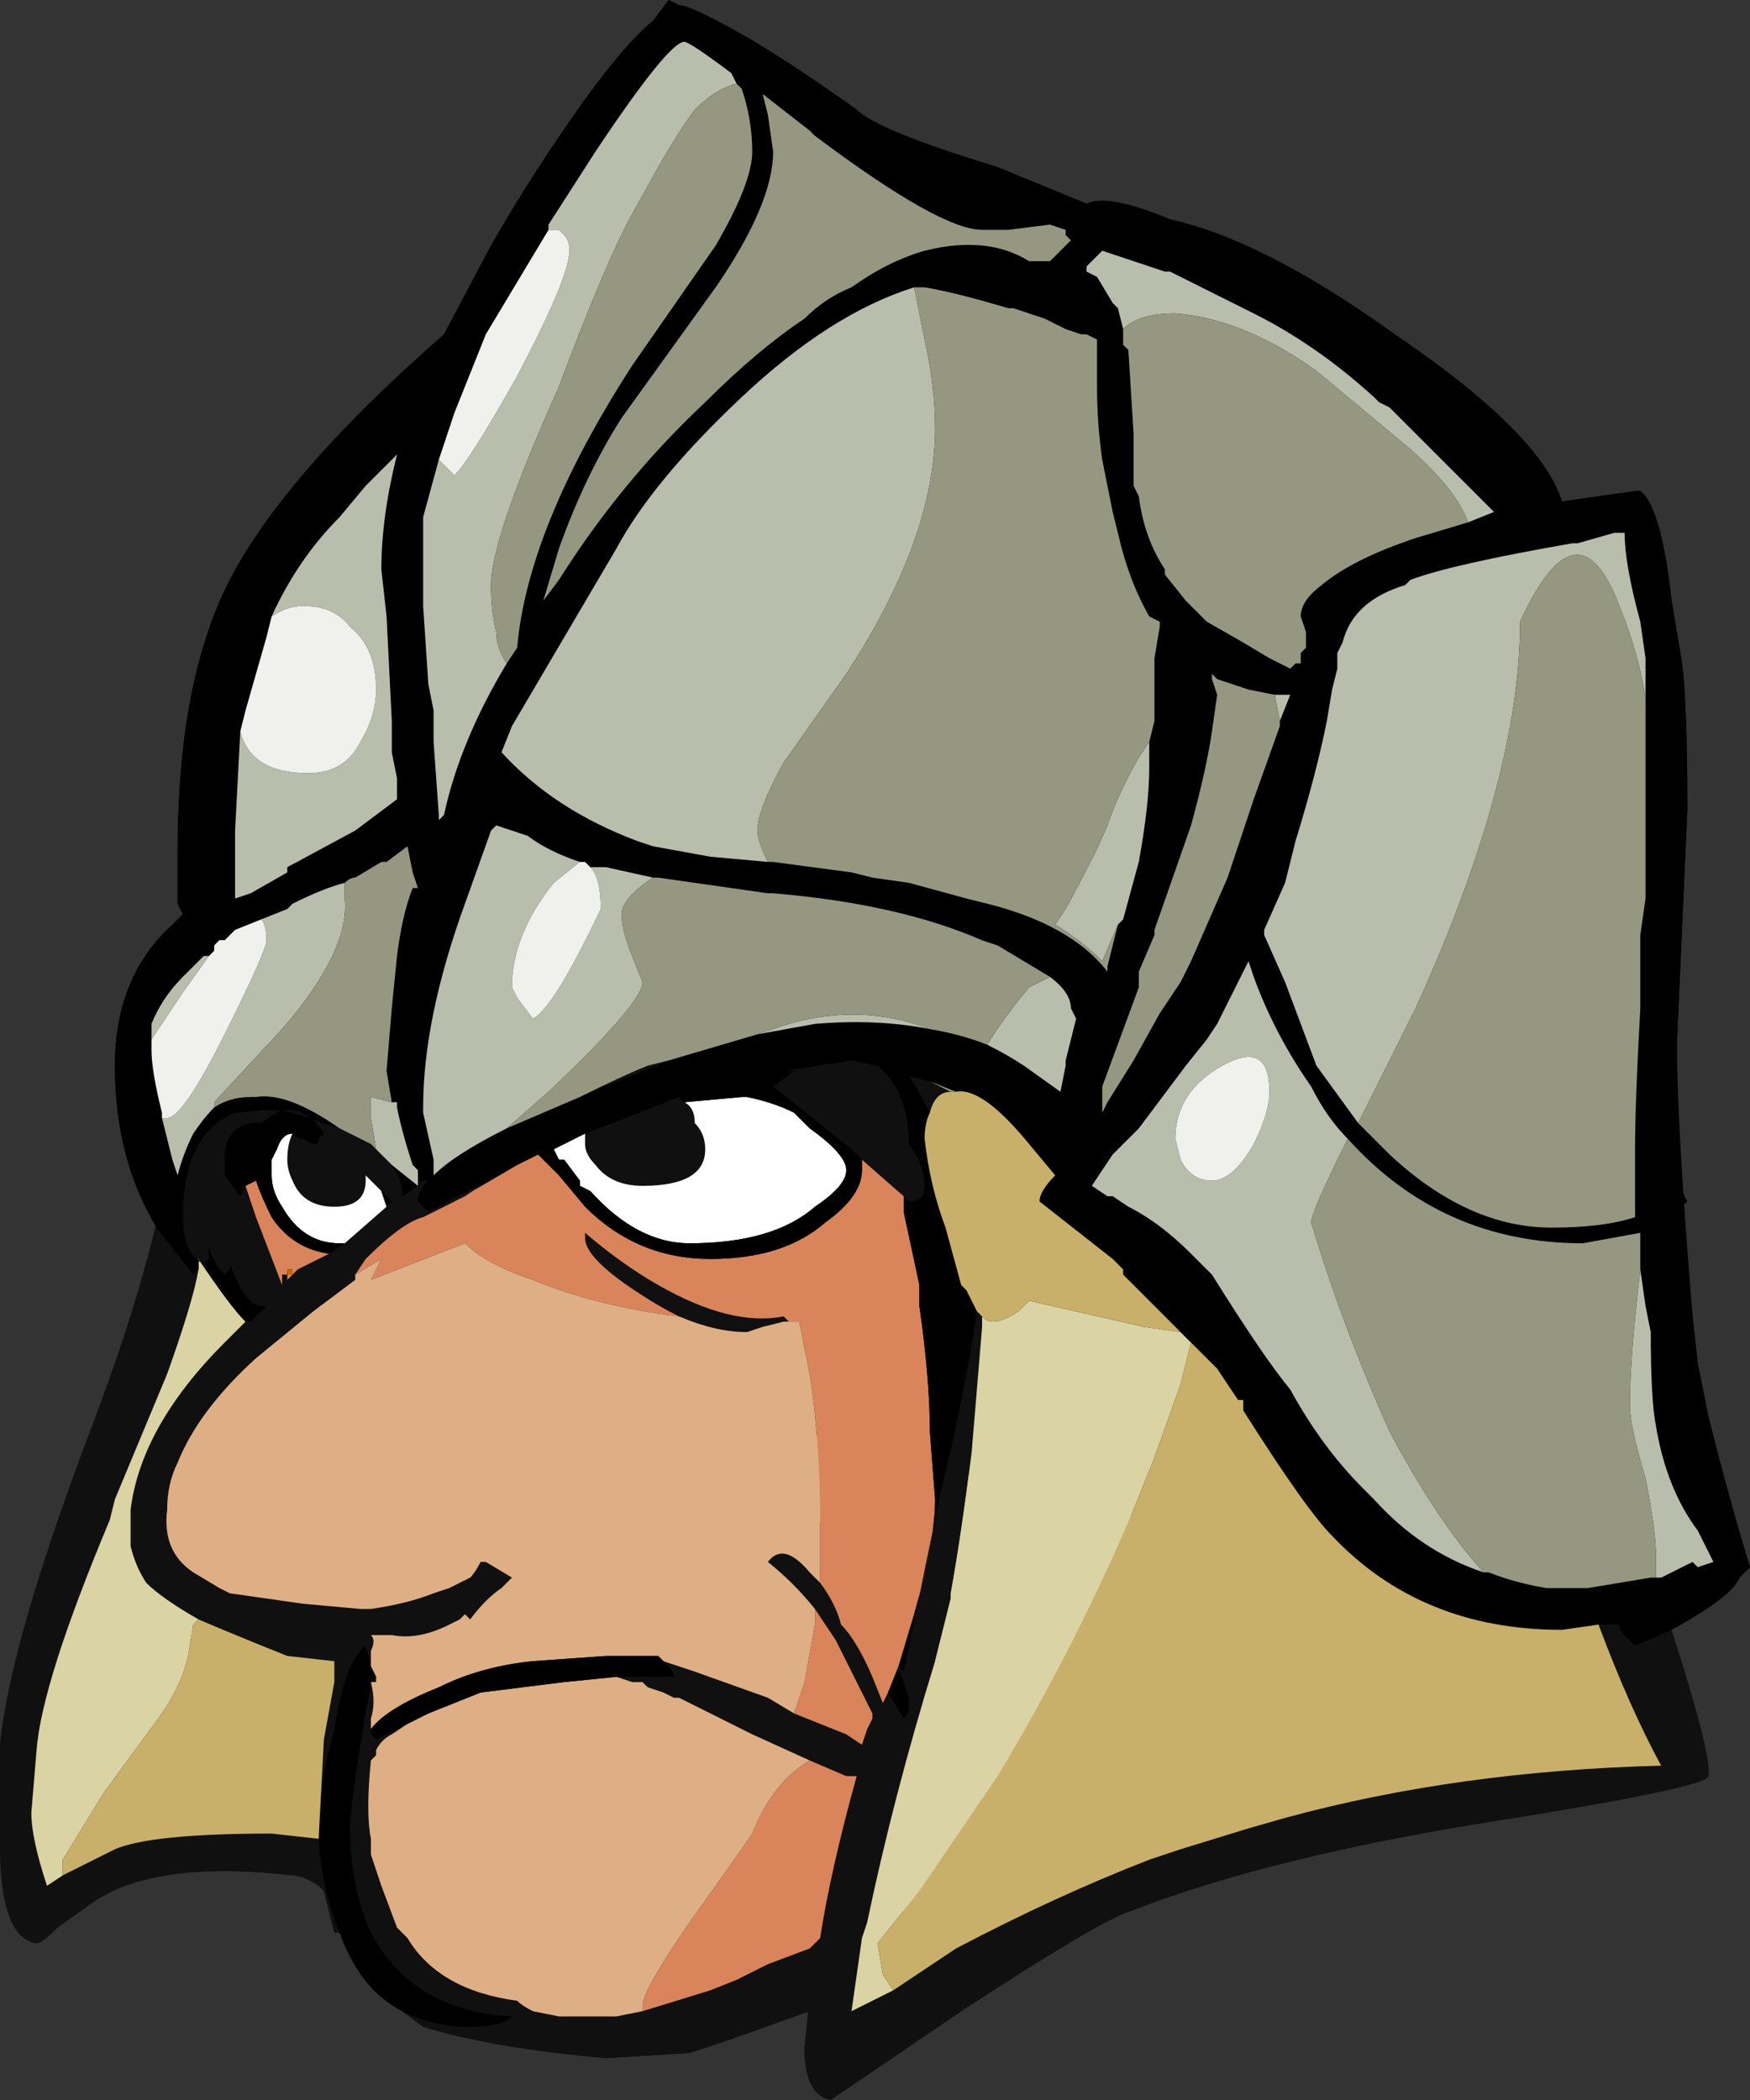 <?xml version="1.0" encoding="UTF-8" standalone="no"?>
<svg xmlns:ffdec="https://www.free-decompiler.com/flash" xmlns:xlink="http://www.w3.org/1999/xlink" ffdec:objectType="shape" height="20.1px" width="16.75px" xmlns="http://www.w3.org/2000/svg">
  <rect width="100%" height="100%" fill="#333333" stroke="none"/>
  <g transform="matrix(1.0, 0.0, 0.0, 1.0, 8.85, 18.0)">
    <path d="M-2.9 -6.4 L-3.1 -6.75 -2.9 -6.4 M-6.15 -6.45 L-5.7 -6.1 -6.15 -6.45" fill="#ffffff" fill-rule="evenodd" stroke="none"/>
    <path d="M-3.0 -8.45 L-7.25 -8.25 -3.0 -8.45" fill="#993333" fill-rule="evenodd" stroke="none"/>
    <path d="M-4.55 -6.75 L-4.6 -6.75 -4.55 -6.75 M-4.65 -6.55 L2.25 -3.7 -2.55 -3.3 -7.4 -4.1 -4.65 -6.55 M-6.75 -2.8 L-6.85 -2.85 -6.75 -2.8" fill="#deaf85" fill-rule="evenodd" stroke="none"/>
    <path d="M-6.3 -7.45 L-5.35 -7.15 -6.3 -7.45 M-3.2 -7.2 L-2.45 -7.45 -3.2 -7.2" fill="#cc6600" fill-rule="evenodd" stroke="none"/>
    <path d="M3.45 -1.2 L2.45 -5.6 3.25 -5.6 3.45 -1.2" fill="#dad3a3" fill-rule="evenodd" stroke="none"/>
    <path d="M-2.9 -6.4 L2.25 -3.7 -4.65 -6.55 -4.6 -6.75 -4.55 -6.75 -3.1 -6.75 -2.9 -6.4 M-2.55 -3.3 L-6.75 -2.8 -6.85 -2.85 -7.4 -4.1 -2.55 -3.3 M-5.7 -6.1 L-6.15 -6.45 -5.7 -6.1" fill="#d9845b" fill-rule="evenodd" stroke="none"/>
    <path d="M1.95 -7.9 L1.35 -8.0 1.95 -7.9" fill="#6a1730" fill-rule="evenodd" stroke="none"/>
    <path d="M2.45 -5.6 L2.7 -6.95 3.25 -5.6 2.45 -5.6" fill="#cb9c56" fill-rule="evenodd" stroke="none"/>
    <path d="M-5.35 -7.15 L-6.3 -7.45 -5.35 -7.15 M-3.2 -7.2 L-2.45 -7.45 -3.2 -7.2" fill="#f5970a" fill-rule="evenodd" stroke="none"/>
    <path d="M2.25 -3.7 L-2.9 -6.4 -3.1 -6.75 -4.55 -6.75 -4.6 -6.75 -4.65 -6.55 -7.4 -4.1 -6.85 -2.85 -6.75 -2.8 -2.55 -3.3 2.25 -3.7 M1.35 -8.0 L1.95 -7.9 2.7 -6.95 2.45 -5.6 3.45 -1.2 -0.6 1.0 Q-1.3 1.35 -2.25 1.65 L-3.05 1.7 Q-4.15 1.6 -4.8 1.4 -5.3 1.05 -5.5 0.65 L-5.55 -0.25 -6.75 -5.25 -7.25 -8.25 -3.0 -8.45 1.35 -8.0 M-5.35 -7.15 L-6.3 -7.45 -5.35 -7.15 M-2.45 -7.45 L-3.2 -7.2 -2.45 -7.45 M-6.15 -6.45 L-5.7 -6.1 -6.15 -6.45" fill="#101010" fill-rule="evenodd" stroke="none"/>
    <path d="M0.6 -14.05 L1.1 -12.45 0.3 -7.55 -0.65 -7.7 -1.0 -7.8 -2.05 -7.8 -5.25 -6.7 -5.45 -6.9 -7.0 -7.65 -7.0 -7.8 -6.75 -8.65 -6.05 -10.5 -5.5 -11.65 -5.4 -11.5 -5.35 -8.8 -1.35 -14.6 0.6 -14.05 M1.25 -12.25 L2.45 -11.7 0.7 -7.7 0.65 -7.7 1.25 -12.25 M3.6 -11.8 L4.5 -10.6 3.6 -11.75 3.6 -11.8 M2.9 -8.15 L3.55 -11.7 2.9 -8.15 M1.5 -8.5 L2.85 -7.1 1.85 -7.15 1.5 -8.5 M3.0 -7.95 L4.7 -6.7 3.95 -6.9 3.0 -7.95 M4.25 -10.25 L4.5 -8.4 4.25 -10.25" fill="#999782" fill-rule="evenodd" stroke="none"/>
    <path d="M2.45 -15.5 L0.6 -14.05 -1.35 -14.6 2.45 -15.5 M1.1 -12.45 L1.25 -12.25 0.65 -7.7 0.7 -7.7 2.45 -11.7 3.9 -12.85 4.15 -13.35 4.6 -14.35 4.75 -6.7 4.7 -6.7 3.0 -7.95 3.25 -7.0 2.85 -7.1 1.5 -8.5 0.8 -7.1 0.75 -7.1 0.3 -7.55 1.1 -12.45 M-7.2 -7.15 L-7.2 -7.25 -7.2 -7.15 M-7.05 -7.65 L-7.0 -7.8 -7.0 -7.65 -7.05 -7.65 M-5.3 -11.95 L-4.7 -12.6 -3.65 -13.35 -2.75 -13.9 -4.85 -10.45 -5.35 -8.8 -5.4 -11.5 -5.3 -11.95 M4.5 -10.6 L3.6 -11.8 3.6 -11.75 4.5 -10.6 M3.55 -11.7 L2.9 -8.15 3.55 -11.7 M4.5 -8.4 L4.25 -10.25 4.5 -8.4 M-3.15 -11.5 L-3.35 -11.2 -3.15 -11.5 M-6.75 -7.2 L-6.6 -7.2 -6.75 -7.2 M-1.0 -7.8 L-2.05 -7.8 -1.0 -7.8" fill="#000000" fill-rule="evenodd" stroke="none"/>
    <path d="M-6.75 -8.65 L-6.05 -10.5 -6.75 -8.65 M-5.5 -11.65 L-5.3 -11.95 -5.4 -11.5 -5.5 -11.65 M-1.75 -14.4 L-1.35 -14.6 -5.35 -8.8 -4.85 -10.45 -3.35 -11.2 -3.15 -11.5 -3.0 -11.65 -1.75 -14.4 M3.6 -11.8 L3.6 -11.75 3.6 -11.8 M2.9 -8.15 L3.55 -11.7 2.9 -8.15 M0.65 -7.7 L0.7 -7.7 0.65 -7.7 M1.5 -8.5 L1.85 -7.15 1.65 -7.15 0.9 -7.1 0.8 -7.1 1.5 -8.5 M3.25 -7.0 L3.0 -7.95 3.95 -6.9 3.3 -7.0 3.25 -7.0 M4.25 -10.25 L4.5 -8.4 4.25 -10.25" fill="#b8beab" fill-rule="evenodd" stroke="none"/>
    <path d="M0.9 -7.1 L1.65 -7.15 0.9 -7.1" fill="#d6d9ce" fill-rule="evenodd" stroke="none"/>
    <path d="M-2.75 -13.9 L-1.75 -14.4 -3.0 -11.65 -3.15 -11.5 -3.35 -11.2 -4.85 -10.45 -2.75 -13.9" fill="#e8eae3" fill-rule="evenodd" stroke="none"/>
    <path d="M3.25 -15.15 L4.4 -14.55 3.25 -15.15" fill="#747c7e" fill-rule="evenodd" stroke="none"/>
    <path d="M3.1 -15.2 L2.8 -15.35 3.1 -15.2" fill="#b9cac8" fill-rule="evenodd" stroke="none"/>
    <path d="M3.9 -12.85 L2.5 -15.5 2.8 -15.35 3.1 -15.2 3.25 -15.15 4.4 -14.55 4.4 -14.5 4.15 -13.35 3.9 -12.85 M-4.7 -12.6 L-3.65 -13.35 -4.7 -12.6" fill="#85999a" fill-rule="evenodd" stroke="none"/>
    <path d="M0.6 -14.05 L2.45 -15.5 2.5 -15.5 3.9 -12.85 2.45 -11.7 1.25 -12.25 1.1 -12.45 0.6 -14.05 M4.4 -14.5 L4.6 -14.35 4.15 -13.35 4.4 -14.5 M4.75 -6.7 L6.85 -3.25 Q7.55 -1.2 7.5 -1.0 7.5 -0.9 5.65 -0.6 3.35 -0.25 1.95 0.3 1.65 0.4 0.35 1.25 L-0.9 2.1 Q-1.15 2.05 -1.15 1.6 L-1.1 1.1 0.5 -5.9 0.55 -5.65 -0.3 1.05 4.75 -6.1 4.5 -6.15 0.8 -6.55 0.75 -7.1 0.8 -7.1 0.9 -7.1 1.65 -7.15 1.85 -7.15 2.85 -7.1 3.25 -7.0 3.3 -7.0 3.95 -6.9 4.7 -6.7 4.75 -6.7 M-0.65 -7.7 L-5.5 0.35 Q-5.55 0.45 -5.65 0.5 -5.7 0.3 -5.75 0.1 L-5.8 0.05 Q-5.95 -0.05 -6.05 -0.05 -7.35 -0.2 -7.95 0.2 L-8.3 0.45 Q-8.45 0.6 -8.5 0.6 -8.85 0.55 -8.85 -0.35 L-8.85 -1.3 Q-8.75 -2.3 -7.95 -4.4 -7.35 -6.0 -7.2 -7.1 L-7.2 -7.15 -7.2 -7.25 -7.05 -7.65 -7.0 -7.65 -5.45 -6.9 -6.6 -7.2 -6.75 -7.2 -5.25 -6.7 -2.05 -7.8 -1.0 -7.8 -0.65 -7.7 M-6.95 -2.5 L-8.25 -0.05 -6.95 -2.5" fill="#101010" fill-rule="evenodd" stroke="none"/>
    <path d="M4.5 -6.15 L4.75 -6.1 4.5 -6.15 M-0.3 1.05 L0.55 -5.65 -0.3 1.05 M-8.25 -0.05 L-6.95 -2.5 -8.25 -0.05" fill="#dad3a3" fill-rule="evenodd" stroke="none"/>
    <path d="M0.5 -5.9 L0.8 -6.55 4.5 -6.15 4.75 -6.1 -0.3 1.05 0.55 -5.65 0.5 -5.9 M-8.25 -0.05 L-6.95 -2.5 -8.25 -0.05" fill="#c8b06a" fill-rule="evenodd" stroke="none"/>
    <path d="M2.35 -15.9 Q3.25 -15.7 4.5 -14.8 5.9 -13.85 6.1 -13.2 L6.8 -13.3 6.85 -13.3 Q7.05 -13.15 7.15 -12.25 L7.25 -11.65 Q7.3 -11.25 7.3 -10.25 L7.2 -8.0 Q7.2 -7.25 7.35 -5.4 L7.4 -4.95 7.5 -4.45 Q7.7 -3.65 7.9 -3.0 L7.8 -2.9 Q7.7 -2.65 6.8 -2.25 L-7.0 -5.8 Q-7.75 -6.6 -7.75 -7.8 -7.75 -8.65 -7.2 -9.15 L-7.1 -9.25 -7.15 -9.35 -7.15 -9.85 Q-7.15 -11.4 -6.7 -12.35 -6.2 -13.4 -4.6 -14.8 L-4.15 -15.65 Q-3.75 -16.35 -3.25 -17.05 -2.85 -17.6 -2.6 -17.8 L-2.45 -18.0 -2.35 -17.95 Q-2.25 -17.95 -1.8 -17.7 -1.35 -17.45 -0.65 -16.95 -0.45 -16.75 0.7 -16.4 L1.55 -16.05 Q1.75 -16.15 2.35 -15.9" fill="#000000" fill-rule="evenodd" stroke="none"/>
    <path d="M0.5 -5.45 L0.05 -7.35 0.5 -5.45" fill="#000000" fill-rule="evenodd" stroke="none"/>
    <path d="M0.05 -7.35 L0.5 -5.45 0.05 -7.35" fill="#c8b06a" fill-rule="evenodd" stroke="none"/>
    <path d="M7.15 -2.4 Q7.55 -1.15 7.5 -1.0 7.5 -0.9 5.65 -0.6 3.35 -0.25 1.95 0.3 1.65 0.4 0.35 1.25 L-0.9 2.1 Q-1.15 2.05 -1.15 1.6 L-1.1 1.25 Q-1.65 1.45 -2.25 1.65 L-3.05 1.7 Q-4.15 1.6 -4.8 1.4 L-5.0 1.25 Q-4.7 1.4 -4.35 1.4 -4.05 1.4 -3.95 1.3 -4.9 1.25 -5.3 0.5 -5.5 0.05 -5.5 -0.5 -5.5 -0.75 -5.3 -1.9 L-5.25 -1.95 -5.25 -1.9 -5.3 -1.9 Q-5.25 -1.7 -5.3 -1.55 L-5.3 -1.45 -5.3 -1.4 -5.25 -1.35 -4.95 -1.5 -5.1 -1.4 Q-5.2 -1.35 -5.25 -1.25 L-5.25 -1.2 -5.3 -1.15 Q-5.35 -0.65 -5.3 -0.4 L-5.3 -0.25 -5.2 0.05 -5.05 0.45 -4.95 0.55 Q-4.65 1.05 -3.9 1.15 -3.85 1.2 -3.75 1.25 L-3.5 1.3 -2.95 1.3 -2.7 1.25 -2.05 1.05 -1.8 0.95 -1.5 0.8 -1.1 0.65 -1.0 0.55 Q-0.9 -0.1 -0.65 -1.0 L-0.75 -1.0 -1.1 -1.15 -1.65 -1.4 -2.35 -1.75 -2.4 -1.75 -2.5 -1.8 -2.65 -1.85 -2.7 -1.9 -2.8 -1.9 -2.95 -1.95 -2.4 -1.95 Q-2.4 -2.0 -2.45 -2.05 L-2.5 -2.1 -2.2 -2.0 -1.5 -1.75 -1.25 -1.6 -0.75 -1.4 -0.6 -1.3 -0.55 -1.45 -0.5 -1.55 -0.5 -1.6 -0.85 -2.3 -1.05 -2.6 Q-1.25 -2.85 -1.5 -3.05 -1.35 -3.25 -1.1 -2.95 L-1.0 -2.85 Q-0.85 -2.65 -0.8 -2.45 -0.65 -2.3 -0.5 -1.95 L-0.4 -1.7 -0.35 -1.8 -0.2 -1.55 Q-0.15 -1.6 -0.15 -1.65 L-0.15 -1.75 -0.25 -2.05 -0.2 -2.0 0.15 -3.7 Q0.4 -4.75 0.5 -5.45 L0.55 -5.4 0.55 -5.3 0.45 -4.1 Q0.35 -3.3 0.25 -2.75 L0.25 -2.7 0.1 -2.1 Q-0.3 -0.8 -0.55 0.4 L-0.6 0.55 -0.7 1.25 -0.3 1.05 0.3 0.65 Q1.25 0.15 2.15 -0.2 L2.45 -0.3 3.1 -0.5 3.45 -0.6 Q5.1 -1.05 7.05 -1.1 6.75 -1.65 6.45 -2.45 L6.65 -2.45 Q6.65 -2.4 6.7 -2.35 L6.8 -2.25 7.15 -2.4 M-5.6 0.5 L-5.65 0.5 Q-5.7 0.3 -5.75 0.1 L-5.8 0.05 Q-5.95 -0.05 -6.05 -0.05 -7.35 -0.2 -7.95 0.2 L-8.3 0.45 Q-8.45 0.6 -8.5 0.6 -8.85 0.55 -8.85 -0.35 L-8.85 -1.3 Q-8.75 -2.3 -7.95 -4.4 -7.55 -5.45 -7.35 -6.25 L-7.0 -5.8 -6.95 -5.85 Q-7.0 -5.55 -7.25 -4.85 L-7.75 -3.65 -7.8 -3.45 Q-8.45 -1.9 -8.5 -1.25 L-8.55 -0.65 Q-8.55 -0.4 -8.4 0.05 L-8.25 -0.05 -7.75 -0.3 Q-7.4 -0.45 -6.25 -0.45 L-5.8 -0.4 -5.75 -1.35 -5.65 -1.9 -5.65 -2.1 -6.1 -2.15 Q-6.6 -2.35 -6.95 -2.5 -7.3 -2.7 -7.45 -2.85 -7.55 -3.0 -7.6 -3.2 -7.6 -3.35 -7.6 -3.55 -7.5 -4.35 -6.7 -5.15 L-6.5 -5.35 -6.45 -5.35 -6.3 -5.5 -6.35 -5.5 Q-6.5 -5.5 -6.65 -5.9 L-6.65 -5.85 -6.7 -5.8 Q-6.8 -5.9 -6.85 -6.05 L-6.85 -5.95 -6.9 -5.9 Q-7.1 -6.0 -7.1 -6.35 -7.1 -7.15 -6.6 -7.35 L-6.55 -7.35 Q-6.3 -7.4 -6.05 -7.35 L-5.6 -7.2 -5.3 -7.05 -5.25 -7.0 -5.2 -6.95 Q-5.0 -6.75 -5.0 -6.6 L-5.0 -6.55 -4.85 -6.65 -4.85 -6.7 -4.75 -6.7 Q-4.85 -6.6 -4.85 -6.5 L-4.75 -6.4 -4.1 -6.75 -4.4 -6.55 -4.5 -6.5 -4.8 -6.35 Q-5.0 -6.3 -5.35 -5.95 L-5.45 -5.8 -5.45 -5.75 -5.85 -5.45 -6.4 -5.0 Q-6.95 -4.5 -7.15 -4.0 -7.25 -3.8 -7.25 -3.55 -7.3 -3.15 -7.0 -2.95 L-6.75 -2.8 -6.65 -2.75 -5.95 -2.65 -5.4 -2.6 -5.3 -2.6 Q-4.95 -2.65 -4.7 -2.75 L-4.55 -2.8 Q-4.45 -2.85 -4.35 -2.9 -4.3 -2.95 -4.25 -3.05 L-4.2 -3.05 -3.95 -2.9 -4.05 -2.8 Q-4.2 -2.7 -4.35 -2.5 L-4.4 -2.55 -4.45 -2.5 -4.55 -2.45 Q-4.85 -2.3 -5.1 -2.35 L-5.3 -2.35 Q-5.25 -2.3 -5.3 -2.2 L-5.3 -2.05 -5.35 -2.25 Q-5.55 -2.1 -5.65 -1.45 -5.8 -0.9 -5.8 -0.5 -5.8 0.0 -5.6 0.5 M-0.6 -6.9 L-0.7 -7.0 -1.45 -7.6 -1.25 -7.75 -1.35 -7.75 -0.7 -7.85 -0.45 -7.8 Q-0.15 -7.55 -0.15 -7.05 0.0 -6.85 0.0 -6.65 0.0 -6.5 -0.15 -6.5 L-0.2 -6.55 -0.6 -6.9 M0.05 -7.35 Q-0.05 -7.55 -0.15 -7.7 L0.05 -7.65 0.25 -7.55 Q0.1 -7.55 0.05 -7.35 M-3.3 -7.5 Q-2.9 -7.7 -2.65 -7.8 L-2.45 -7.85 -3.3 -7.5 M-6.05 -7.15 Q-6.0 -7.1 -5.95 -7.1 L-5.85 -7.05 Q-5.8 -7.05 -5.8 -7.1 L-5.75 -7.15 Q-5.95 -7.45 -6.2 -7.35 L-6.35 -7.25 -6.45 -7.25 Q-6.7 -7.2 -6.7 -6.9 L-6.7 -6.75 -6.55 -6.55 -6.5 -6.65 -6.4 -6.35 -6.15 -5.7 -6.15 -5.8 -6.1 -5.8 -6.1 -5.75 -6.0 -5.85 -5.7 -6.0 -5.55 -6.1 -5.15 -6.45 -5.1 -6.5 -5.2 -6.6 -5.35 -6.75 -5.35 -6.7 Q-5.35 -6.45 -5.65 -6.45 -5.95 -6.45 -6.05 -6.7 -6.1 -6.8 -6.1 -6.9 -6.1 -7.05 -6.05 -7.15 M-2.3 -7.45 Q-2.2 -7.4 -2.2 -7.25 -2.1 -7.15 -2.1 -7.0 -2.1 -6.65 -2.7 -6.65 -3.0 -6.65 -3.15 -6.85 -3.25 -6.95 -3.25 -7.05 L-3.25 -7.15 -2.35 -7.5 -2.3 -7.45 M-3.05 -2.15 L-2.65 -2.15 -3.05 -2.15 M-1.35 -5.35 L-1.55 -5.3 -1.7 -5.25 Q-2.0 -5.25 -2.35 -5.4 -2.55 -5.5 -2.7 -5.6 -3.25 -5.95 -3.25 -6.15 L-3.25 -6.2 Q-2.9 -5.9 -2.55 -5.7 -1.85 -5.3 -1.35 -5.4 L-1.3 -5.35 -1.35 -5.35" fill="#101010" fill-rule="evenodd" stroke="none"/>
    <path d="M-4.5 -6.5 L-3.9 -6.85 -3.7 -6.95 -3.5 -6.75 -3.25 -6.45 Q-2.75 -5.95 -2.05 -5.95 -1.35 -5.95 -0.95 -6.3 -0.6 -6.55 -0.6 -6.8 L-0.6 -6.9 -0.2 -6.55 -0.2 -6.4 -0.05 -5.7 -0.05 -5.5 Q0.05 -4.8 0.05 -4.3 L0.1 -3.65 Q0.1 -3.25 -0.1 -2.55 L-0.25 -2.05 -0.35 -1.8 -0.4 -1.7 -0.5 -1.95 Q-0.65 -2.3 -0.8 -2.45 -0.85 -2.65 -1.0 -2.85 L-1.0 -3.35 -1.0 -3.4 Q-1.0 -4.2 -1.1 -4.85 L-1.2 -5.35 -1.35 -5.35 -1.3 -5.35 -1.35 -5.4 Q-1.85 -5.3 -2.55 -5.7 -2.9 -5.9 -3.25 -6.2 L-3.25 -6.15 Q-3.25 -5.95 -2.7 -5.6 -2.55 -5.5 -2.35 -5.4 -3.15 -5.5 -3.75 -5.75 -4.2 -5.9 -4.4 -6.1 L-5.3 -5.75 -5.2 -5.95 -5.45 -5.8 -5.45 -5.75 -5.45 -5.8 -5.35 -5.95 Q-5.0 -6.3 -4.8 -6.35 L-4.5 -6.5 M-5.7 -6.0 L-6.0 -5.85 -6.1 -5.75 -6.1 -5.8 -6.15 -5.8 -6.15 -5.7 -6.4 -6.35 -6.5 -6.65 -6.4 -6.7 Q-6.35 -6.55 -6.25 -6.35 -6.05 -6.05 -5.7 -6.0 M-6.1 -5.8 L-6.05 -5.8 -6.05 -5.85 -6.1 -5.85 -6.1 -5.8 M-1.25 -1.6 L-1.15 -1.9 -1.05 -2.45 -1.05 -2.6 -0.85 -2.3 -0.5 -1.6 -0.5 -1.55 -0.55 -1.45 -0.6 -1.3 -0.75 -1.4 -1.25 -1.6 M-2.7 1.25 L-2.7 1.2 Q-2.7 1.05 -2.25 0.4 -1.75 -0.3 -1.65 -0.45 -1.45 -0.95 -1.1 -1.15 L-0.75 -1.0 -0.65 -1.0 Q-0.9 -0.1 -1.0 0.55 L-1.1 0.65 -1.5 0.8 -1.8 0.95 -2.05 1.05 -2.7 1.25" fill="#d9845b" fill-rule="evenodd" stroke="none"/>
    <path d="M-6.95 -5.85 L-6.95 -5.95 Q-6.65 -5.5 -6.5 -5.35 L-6.7 -5.15 Q-7.5 -4.35 -7.6 -3.55 -7.6 -3.35 -7.6 -3.2 -7.55 -3.0 -7.45 -2.85 -7.3 -2.7 -6.95 -2.5 L-7.0 -2.45 -7.05 -2.15 Q-7.1 -1.9 -7.3 -1.6 L-7.85 -0.85 -8.25 -0.2 -8.25 -0.05 -8.4 0.05 Q-8.55 -0.4 -8.55 -0.65 L-8.5 -1.25 Q-8.45 -1.9 -7.8 -3.45 L-7.75 -3.65 -7.25 -4.85 Q-7.0 -5.55 -6.95 -5.85 M2.5 -5.2 L2.55 -5.15 2.45 -4.75 2.2 -4.05 2.0 -3.55 Q1.45 -2.25 0.7 -1.0 L-0.05 0.1 -0.45 0.6 -0.4 0.9 -0.3 1.05 -0.7 1.25 -0.6 0.55 -0.55 0.4 Q-0.3 -0.8 0.1 -2.1 L0.25 -2.7 0.25 -2.75 Q0.35 -3.3 0.45 -4.1 L0.55 -5.3 0.55 -5.4 Q0.6 -5.35 0.65 -5.35 0.75 -5.35 0.9 -5.45 L1.0 -5.55 2.1 -5.3 2.45 -5.25 2.5 -5.2" fill="#dad3a3" fill-rule="evenodd" stroke="none"/>
    <path d="M-5.3 -2.05 L-5.3 -2.2 Q-5.25 -2.3 -5.3 -2.35 L-5.1 -2.35 Q-4.85 -2.3 -4.55 -2.45 L-4.45 -2.5 -4.4 -2.55 -4.35 -2.5 Q-4.2 -2.7 -4.05 -2.8 L-3.95 -2.9 -4.2 -3.05 -4.25 -3.05 Q-4.3 -2.95 -4.35 -2.9 -4.45 -2.85 -4.55 -2.8 L-4.7 -2.75 Q-4.95 -2.65 -5.3 -2.6 L-5.4 -2.6 -5.95 -2.65 -6.65 -2.75 -6.75 -2.8 -7.0 -2.95 Q-7.3 -3.15 -7.25 -3.55 -7.25 -3.8 -7.15 -4.0 -6.95 -4.5 -6.4 -5.0 L-5.85 -5.45 -5.45 -5.75 -5.45 -5.8 -5.2 -5.95 -5.3 -5.75 -4.4 -6.1 Q-4.2 -5.9 -3.75 -5.75 -3.15 -5.5 -2.35 -5.4 -2.0 -5.25 -1.7 -5.25 L-1.55 -5.3 -1.35 -5.35 -1.2 -5.35 -1.1 -4.85 Q-1.0 -4.2 -1.0 -3.4 L-1.0 -3.35 -1.0 -2.85 -1.1 -2.95 Q-1.35 -3.25 -1.5 -3.05 -1.25 -2.85 -1.05 -2.6 L-1.05 -2.45 -1.15 -1.9 -1.25 -1.6 -1.5 -1.75 -2.2 -2.0 -2.5 -2.1 -2.55 -2.15 -2.65 -2.15 -3.05 -2.15 -3.75 -2.1 Q-4.25 -2.05 -4.65 -1.85 -5.15 -1.65 -5.3 -1.45 L-5.3 -1.55 Q-5.25 -1.7 -5.3 -1.9 L-5.25 -1.9 -5.25 -1.95 -5.3 -2.05 M-4.95 -1.5 L-4.75 -1.6 -4.25 -1.8 -3.45 -1.9 -2.95 -1.95 -2.8 -1.9 -2.7 -1.9 -2.65 -1.85 -2.5 -1.8 -2.4 -1.75 -2.35 -1.75 -1.65 -1.4 -1.1 -1.15 Q-1.45 -0.95 -1.65 -0.45 -1.75 -0.3 -2.25 0.4 -2.7 1.05 -2.7 1.2 L-2.7 1.25 -2.95 1.3 -3.5 1.3 -3.75 1.25 Q-3.85 1.2 -3.9 1.15 -4.65 1.05 -4.95 0.55 L-5.05 0.45 -5.2 0.05 -5.3 -0.25 -5.3 -0.4 Q-5.35 -0.65 -5.3 -1.15 L-5.25 -1.2 -5.25 -1.25 Q-5.2 -1.35 -5.1 -1.4 L-4.95 -1.5 M-1.1 0.65 L-1.0 0.55 -1.1 0.65" fill="#deaf85" fill-rule="evenodd" stroke="none"/>
    <path d="M-6.1 -5.8 L-6.1 -5.85 -6.05 -5.85 -6.05 -5.8 -6.1 -5.8" fill="#cc6600" fill-rule="evenodd" stroke="none"/>
    <path d="M-6.05 -7.15 Q-6.1 -7.05 -6.1 -6.9 -6.1 -6.8 -6.05 -6.7 -5.95 -6.45 -5.65 -6.45 -5.35 -6.45 -5.35 -6.7 L-5.35 -6.75 -5.2 -6.6 -5.15 -6.45 -5.55 -6.1 -5.6 -6.1 Q-5.95 -6.1 -6.15 -6.45 -6.25 -6.6 -6.25 -6.75 L-6.25 -6.9 -6.2 -7.0 Q-6.15 -7.15 -6.05 -7.15 M-2.3 -7.45 L-1.75 -7.5 -1.7 -7.5 Q-1.45 -7.45 -1.25 -7.35 L-1.1 -7.2 Q-0.75 -6.95 -0.75 -6.8 -0.75 -6.65 -1.05 -6.45 -1.45 -6.1 -2.25 -6.1 -2.75 -6.1 -3.2 -6.6 L-3.3 -6.65 -3.3 -6.7 -3.45 -6.9 -3.5 -6.9 -3.55 -7.0 -3.25 -7.15 -3.25 -7.05 Q-3.25 -6.95 -3.15 -6.85 -3.0 -6.65 -2.7 -6.65 -2.1 -6.65 -2.1 -7.0 -2.1 -7.15 -2.2 -7.25 -2.2 -7.4 -2.3 -7.45" fill="#ffffff" fill-rule="evenodd" stroke="none"/>
    <path d="M1.2 -15.85 L0.8 -15.8 0.55 -15.8 Q0.15 -15.8 -1.05 -16.7 L-1.1 -16.75 -1.55 -17.1 -1.5 -16.9 -1.45 -16.55 Q-1.45 -16.05 -2.0 -15.25 L-2.9 -14.0 Q-3.25 -13.45 -3.5 -12.75 L-3.65 -12.25 -3.5 -12.45 Q-2.9 -13.4 -2.1 -14.15 -1.6 -14.65 -1.15 -14.95 -0.95 -15.15 -0.7 -15.25 -0.35 -15.5 0.0 -15.6 0.6 -15.75 1.0 -15.5 L1.2 -15.5 1.4 -15.7 1.35 -15.75 1.35 -15.8 1.2 -15.85 M1.65 -14.75 L1.55 -14.8 1.5 -14.8 1.35 -14.85 1.15 -14.95 0.85 -15.05 0.8 -15.05 Q0.3 -15.2 0.0 -15.25 L-0.1 -15.25 Q-0.9 -15.0 -1.75 -14.2 -2.6 -13.4 -2.95 -12.75 L-3.95 -11.05 -4.05 -10.8 Q-3.55 -10.25 -2.75 -9.95 L-2.6 -9.9 -2.05 -9.8 -1.5 -9.75 -1.45 -9.75 -0.7 -9.65 -0.5 -9.6 -0.15 -9.55 0.4 -9.4 0.6 -9.35 Q1.4 -9.15 1.75 -8.7 L1.75 -8.75 1.85 -9.15 1.9 -9.2 2.05 -9.75 Q2.15 -10.3 2.15 -10.65 L2.15 -10.9 2.2 -11.1 2.2 -11.7 2.25 -12.0 2.25 -12.05 2.15 -12.1 Q1.95 -12.45 1.85 -12.9 L1.8 -13.1 1.7 -13.6 Q1.65 -13.95 1.65 -14.3 1.65 -14.5 1.65 -14.75 M5.2 -13.0 L5.45 -13.1 4.45 -14.1 4.35 -14.15 4.3 -14.2 Q3.75 -14.7 3.15 -15.0 L2.35 -15.4 2.3 -15.4 1.7 -15.6 1.55 -15.45 1.55 -15.4 1.65 -15.35 1.8 -15.1 1.85 -15.05 1.9 -14.85 1.9 -14.7 1.95 -14.65 2.0 -13.85 2.0 -13.6 2.0 -13.35 2.05 -13.25 Q2.1 -12.85 2.3 -12.55 L2.3 -12.5 2.5 -12.25 2.7 -12.05 3.05 -11.85 3.3 -11.7 3.5 -11.6 3.55 -11.65 3.6 -11.65 3.6 -11.75 3.65 -11.8 3.65 -11.95 3.6 -12.1 Q3.6 -12.25 3.8 -12.4 4.1 -12.65 4.7 -12.85 L5.2 -13.0 M-7.35 -6.25 Q-7.75 -6.9 -7.75 -7.8 -7.75 -8.65 -7.2 -9.15 L-7.1 -9.25 -7.15 -9.35 -7.15 -9.85 Q-7.15 -11.4 -6.7 -12.35 -6.2 -13.4 -4.6 -14.8 L-4.15 -15.65 Q-3.75 -16.35 -3.25 -17.05 -2.85 -17.6 -2.6 -17.8 L-2.45 -18.0 -2.35 -17.95 Q-2.25 -17.95 -1.8 -17.7 -1.35 -17.45 -0.65 -16.95 -0.45 -16.75 0.7 -16.4 L1.55 -16.05 Q1.75 -16.15 2.35 -15.9 3.25 -15.7 4.5 -14.8 5.9 -13.85 6.1 -13.2 L6.8 -13.3 6.85 -13.3 Q7.05 -13.15 7.15 -12.25 L7.25 -11.65 Q7.3 -11.25 7.3 -10.25 L7.2 -8.0 Q7.2 -7.5 7.25 -6.6 L7.3 -6.5 7.25 -6.45 7.35 -5.4 7.4 -4.95 7.5 -4.45 Q7.7 -3.65 7.9 -3.0 L7.8 -2.9 Q7.7 -2.7 7.15 -2.4 L6.8 -2.25 6.7 -2.35 Q6.65 -2.4 6.65 -2.45 L6.45 -2.45 6.1 -2.4 Q4.75 -2.4 3.9 -3.3 3.65 -3.55 3.05 -4.5 L3.05 -4.6 3.0 -4.6 2.8 -4.9 2.55 -5.15 2.5 -5.2 1.9 -5.8 1.9 -5.85 1.8 -5.95 1.1 -6.5 Q1.1 -6.6 1.25 -6.75 L1.0 -7.05 Q0.55 -7.6 0.3 -7.55 L0.05 -7.65 -0.15 -7.7 Q-0.05 -7.55 0.05 -7.35 0.0 -7.25 0.0 -7.1 0.05 -6.65 0.2 -6.25 L0.35 -5.7 0.4 -5.65 0.5 -5.45 Q0.4 -4.75 0.15 -3.7 L-0.2 -2.0 -0.25 -2.05 -0.1 -2.55 Q0.1 -3.25 0.1 -3.65 L0.05 -4.3 Q0.05 -4.8 -0.05 -5.5 L-0.05 -5.7 -0.2 -6.4 -0.2 -6.55 -0.15 -6.5 Q0.0 -6.5 0.0 -6.65 0.0 -6.85 -0.15 -7.05 -0.15 -7.55 -0.45 -7.8 L-0.7 -7.85 -1.35 -7.75 -1.25 -7.75 -1.45 -7.6 -0.7 -7.0 -0.6 -6.9 -0.6 -6.8 Q-0.6 -6.55 -0.95 -6.3 -1.35 -5.95 -2.05 -5.95 -2.75 -5.95 -3.25 -6.45 L-3.5 -6.75 -3.7 -6.95 -3.9 -6.85 -4.5 -6.5 -4.4 -6.55 -4.1 -6.75 -4.75 -6.4 -4.85 -6.5 Q-4.85 -6.6 -4.75 -6.7 L-4.85 -6.7 -4.85 -6.8 -4.9 -6.85 Q-5.0 -7.15 -5.05 -7.4 L-5.05 -7.45 -5.1 -7.45 -5.15 -7.75 -5.1 -8.35 -5.05 -8.85 Q-5.0 -9.25 -4.9 -9.5 L-4.85 -9.5 -4.9 -9.65 -4.95 -9.9 -5.15 -9.75 -5.2 -9.75 -5.45 -9.6 Q-5.5 -9.6 -5.55 -9.55 -5.75 -9.5 -6.05 -9.35 L-6.1 -9.3 -6.35 -9.2 -6.6 -9.1 -6.7 -9.0 -6.8 -8.95 -6.8 -8.9 -6.85 -8.85 -6.9 -8.85 -7.1 -8.65 Q-7.3 -8.45 -7.4 -8.2 L-7.4 -8.0 -7.4 -7.95 Q-7.4 -7.75 -7.3 -7.35 L-7.3 -7.3 -7.2 -6.9 -7.15 -6.75 Q-7.1 -6.95 -7.0 -7.15 -6.9 -7.3 -6.8 -7.4 -6.65 -7.5 -6.45 -7.5 L-6.4 -7.5 Q-6.1 -7.55 -5.6 -7.2 L-6.05 -7.35 Q-6.3 -7.4 -6.55 -7.35 L-6.6 -7.35 Q-7.1 -7.15 -7.1 -6.35 -7.1 -6.0 -6.9 -5.9 L-6.85 -5.95 -6.85 -6.05 Q-6.8 -5.9 -6.7 -5.8 L-6.65 -5.85 -6.65 -5.9 Q-6.5 -5.5 -6.35 -5.5 L-6.3 -5.5 -6.45 -5.35 -6.5 -5.35 Q-6.65 -5.5 -6.95 -5.95 L-6.95 -5.85 -7.0 -5.8 -7.35 -6.25 M-5.0 1.25 Q-5.4 1.05 -5.6 0.5 -5.8 0.0 -5.8 -0.5 -5.8 -0.9 -5.65 -1.45 -5.55 -2.1 -5.35 -2.25 L-5.3 -2.05 -5.25 -1.95 -5.3 -1.9 Q-5.5 -0.75 -5.5 -0.5 -5.5 0.05 -5.3 0.5 -4.9 1.25 -3.95 1.3 -4.05 1.4 -4.35 1.4 -4.7 1.4 -5.0 1.25 M6.9 -11.3 L6.9 -11.7 6.85 -12.05 Q6.7 -12.6 6.7 -12.9 L6.6 -12.9 6.25 -12.8 6.2 -12.8 Q5.05 -12.6 4.65 -12.45 L4.6 -12.4 Q4.1 -12.25 4.0 -11.85 L3.95 -11.75 3.95 -11.6 3.9 -11.4 3.85 -11.1 Q3.75 -10.6 3.55 -9.95 L3.45 -9.55 3.25 -9.1 3.25 -9.05 3.45 -8.6 3.75 -7.8 4.15 -7.25 Q4.3 -7.1 4.45 -6.95 5.2 -6.25 6.0 -6.25 6.5 -6.25 6.8 -6.35 L6.8 -7.0 Q6.8 -7.45 6.85 -8.35 L6.85 -9.05 6.9 -9.4 6.9 -11.3 M3.35 -11.35 L3.1 -11.4 2.8 -11.5 2.75 -11.55 2.75 -11.5 2.8 -11.35 2.75 -11.0 Q2.7 -10.65 2.55 -10.1 L2.2 -9.1 2.2 -9.05 2.05 -8.7 2.05 -8.55 1.7 -7.6 1.7 -7.35 1.75 -7.45 2.0 -7.85 2.25 -8.3 2.45 -8.6 2.55 -8.8 2.9 -9.6 3.15 -10.35 3.4 -11.05 3.4 -11.1 3.5 -11.35 3.35 -11.35 M1.2 -8.65 L0.7 -8.95 0.55 -9.0 Q-0.25 -9.35 -1.45 -9.45 L-1.5 -9.45 -2.55 -9.6 -2.6 -9.6 -3.05 -9.7 -3.2 -9.7 -3.25 -9.75 -3.3 -9.75 Q-3.6 -9.85 -3.8 -10.0 L-4.1 -10.1 -4.15 -10.05 -4.4 -9.35 Q-4.8 -8.25 -4.8 -7.4 L-4.8 -7.35 -4.7 -6.9 -4.7 -6.75 Q-4.5 -6.95 -4.0 -7.2 L-3.3 -7.5 -2.45 -7.85 -1.6 -8.1 -1.05 -8.2 Q-0.45 -8.25 0.05 -8.15 0.35 -8.1 0.6 -8.0 0.8 -7.9 0.95 -7.8 L1.3 -7.55 1.35 -7.8 1.35 -7.85 1.45 -8.25 1.4 -8.35 Q1.4 -8.5 1.2 -8.65 M4.05 -7.1 Q3.85 -7.3 3.7 -7.6 3.35 -8.1 3.15 -8.65 L3.1 -8.8 2.8 -8.2 2.7 -8.05 2.5 -7.8 2.05 -7.2 1.8 -6.95 1.6 -6.65 1.75 -6.55 1.8 -6.55 1.95 -6.45 Q2.25 -6.3 2.55 -6.0 L2.75 -5.8 Q3.25 -5.0 3.5 -4.7 3.8 -4.15 4.2 -3.75 L4.3 -3.65 Q4.75 -3.15 5.35 -2.95 L5.4 -2.95 Q5.65 -2.85 5.95 -2.8 L6.35 -2.8 6.95 -2.9 7.0 -2.9 7.05 -2.9 7.35 -3.05 7.4 -3.0 7.55 -3.05 7.4 -3.35 Q7.1 -3.75 7.0 -4.35 6.95 -4.6 6.95 -5.25 L6.9 -5.5 6.85 -5.85 6.85 -6.2 6.3 -6.1 Q4.95 -6.1 4.05 -7.1 M1.7 -8.6 L1.7 -8.6 M-4.65 -13.6 L-4.8 -13.05 -4.8 -12.2 -4.75 -11.45 -4.7 -11.2 -4.7 -10.9 -4.65 -10.2 -4.65 -10.15 -4.6 -10.2 Q-4.45 -10.9 -4.0 -11.65 L-3.9 -11.8 Q-3.8 -12.95 -2.8 -14.5 L-2.0 -15.65 Q-1.65 -16.25 -1.65 -16.55 -1.65 -16.85 -1.75 -17.15 L-1.8 -17.2 -1.85 -17.3 Q-2.25 -17.6 -2.3 -17.6 -2.45 -17.6 -3.15 -16.55 L-3.6 -15.85 -3.6 -15.8 -4.2 -14.8 -4.5 -14.05 -4.65 -13.6 M-6.55 -11.0 L-6.6 -10.05 -6.6 -9.4 -6.45 -9.45 -6.1 -9.65 -6.1 -9.7 -5.45 -10.05 -5.05 -10.35 -5.05 -10.55 -5.1 -10.8 -5.1 -11.1 -5.15 -12.1 -5.2 -12.55 Q-5.2 -13.05 -5.05 -13.65 L-5.35 -13.35 -5.6 -13.05 Q-6.0 -12.65 -6.25 -12.1 L-6.3 -11.9 -6.5 -11.2 -6.55 -11.0 M-5.2 -6.95 L-5.1 -6.85 -4.85 -6.65 -5.0 -6.55 -5.0 -6.6 Q-5.0 -6.75 -5.2 -6.95 M-6.5 -6.65 L-6.55 -6.55 -6.7 -6.75 -6.7 -6.9 Q-6.7 -7.2 -6.45 -7.25 L-6.35 -7.25 -6.2 -7.35 Q-5.95 -7.45 -5.75 -7.15 L-5.8 -7.1 Q-5.8 -7.05 -5.85 -7.05 L-5.95 -7.1 Q-6.0 -7.1 -6.05 -7.15 -6.15 -7.15 -6.2 -7.0 L-6.25 -6.9 -6.25 -6.75 Q-6.25 -6.6 -6.15 -6.45 -5.95 -6.1 -5.6 -6.1 L-5.55 -6.1 -5.7 -6.0 Q-6.05 -6.05 -6.25 -6.35 -6.35 -6.55 -6.4 -6.7 L-6.5 -6.65 M-5.2 -6.6 L-5.1 -6.5 -5.15 -6.45 -5.2 -6.6 M-3.25 -7.15 L-3.55 -7.0 -3.5 -6.9 -3.45 -6.9 -3.3 -6.7 -3.3 -6.65 -3.2 -6.6 Q-2.75 -6.1 -2.25 -6.1 -1.45 -6.1 -1.05 -6.45 -0.75 -6.65 -0.75 -6.8 -0.75 -6.95 -1.1 -7.2 L-1.25 -7.35 Q-1.45 -7.45 -1.7 -7.5 L-1.75 -7.5 -2.3 -7.45 -2.35 -7.5 -3.25 -7.15 M-5.3 -1.45 Q-5.15 -1.65 -4.65 -1.85 -4.25 -2.05 -3.75 -2.1 L-3.05 -2.15 -2.65 -2.15 -2.55 -2.15 -2.5 -2.1 -2.45 -2.05 Q-2.4 -2.0 -2.4 -1.95 L-2.95 -1.95 -3.45 -1.9 -4.25 -1.8 -4.75 -1.6 -4.95 -1.5 -5.25 -1.35 -5.3 -1.4 -5.3 -1.45 M-1.0 -3.35 L-1.0 -3.4 -1.0 -3.35 M-0.35 -1.8 L-0.25 -2.05 -0.15 -1.75 -0.15 -1.65 Q-0.15 -1.6 -0.2 -1.55 L-0.35 -1.8" fill="#000000" fill-rule="evenodd" stroke="none"/>
    <path d="M0.05 -7.65 L0.3 -7.55 0.25 -7.55 0.05 -7.65" fill="#999782" fill-rule="evenodd" stroke="none"/>
    <path d="M-0.1 -15.25 L0.0 -14.75 Q0.1 -14.3 0.1 -13.9 0.1 -12.85 -0.75 -11.55 L-1.35 -10.7 Q-1.6 -10.25 -1.6 -10.05 -1.6 -9.95 -1.5 -9.75 L-2.05 -9.8 -2.6 -9.9 -2.75 -9.95 Q-3.55 -10.25 -4.05 -10.8 L-3.95 -11.05 -2.95 -12.75 Q-2.6 -13.4 -1.75 -14.2 -0.9 -15.0 -0.1 -15.25 M1.85 -9.15 L1.7 -8.8 Q1.5 -9.0 1.25 -9.15 L1.35 -9.3 Q1.65 -9.85 1.75 -10.1 1.85 -10.4 2.05 -10.75 L2.15 -10.9 2.15 -10.65 Q2.15 -10.3 2.05 -9.75 L1.9 -9.2 1.85 -9.15 M1.9 -14.85 L1.85 -15.05 1.8 -15.1 1.65 -15.35 1.55 -15.4 1.55 -15.45 1.7 -15.6 2.3 -15.4 2.35 -15.4 3.15 -15.0 Q3.75 -14.7 4.3 -14.2 L4.35 -14.15 4.45 -14.1 5.45 -13.1 5.2 -13.0 Q5.1 -13.3 4.65 -13.7 L3.75 -14.45 Q3.05 -14.95 2.4 -15.0 2.05 -15.0 1.9 -14.85 M2.0 -13.35 L2.0 -13.6 2.0 -13.35 M-6.8 -7.4 Q-6.9 -7.3 -7.0 -7.15 -7.1 -6.95 -7.15 -6.75 L-7.2 -6.9 -7.3 -7.3 -7.25 -7.3 Q-7.1 -7.3 -6.7 -8.1 -6.3 -8.9 -6.3 -9.0 -6.3 -9.15 -6.35 -9.2 L-6.1 -9.3 -6.05 -9.35 Q-5.75 -9.5 -5.55 -9.55 L-5.55 -9.4 Q-5.5 -8.9 -6.15 -8.15 L-6.8 -7.45 -6.8 -7.4 M-7.4 -8.0 L-7.4 -8.2 Q-7.3 -8.45 -7.1 -8.65 L-6.9 -8.85 -6.85 -8.85 -7.1 -8.5 -7.4 -8.05 -7.4 -8.0 M-6.8 -8.95 L-6.7 -9.0 -6.75 -9.0 -6.8 -8.95 M-5.05 -7.4 Q-5.0 -7.15 -4.9 -6.85 L-4.85 -6.8 -4.85 -6.7 -4.85 -6.65 -5.1 -6.85 -5.2 -6.95 -5.25 -7.0 -5.3 -7.3 -5.3 -7.5 -5.1 -7.45 -5.05 -7.45 -5.05 -7.4 M4.15 -7.25 L3.75 -7.8 3.45 -8.6 3.25 -9.05 3.25 -9.1 3.45 -9.55 3.55 -9.95 Q3.75 -10.6 3.85 -11.1 L3.9 -11.4 3.95 -11.6 3.95 -11.75 4.0 -11.85 Q4.1 -12.25 4.6 -12.4 L4.65 -12.45 Q5.05 -12.6 6.2 -12.8 L6.25 -12.8 6.6 -12.9 6.7 -12.9 Q6.7 -12.6 6.85 -12.05 L6.9 -11.7 6.9 -11.3 Q6.85 -11.7 6.65 -12.2 6.25 -13.25 5.7 -12.05 5.7 -10.55 4.7 -8.35 L4.15 -7.25 M3.35 -11.35 L3.5 -11.35 3.4 -11.1 3.35 -11.35 M-2.6 -9.6 Q-2.9 -9.4 -2.9 -9.25 -2.9 -9.1 -2.8 -8.85 L-2.7 -8.6 Q-2.7 -8.4 -3.6 -7.55 L-4.0 -7.2 Q-4.5 -6.95 -4.7 -6.75 L-4.7 -6.9 -4.8 -7.35 -4.8 -7.4 Q-4.8 -8.25 -4.4 -9.35 L-4.15 -10.05 -4.1 -10.1 -3.8 -10.0 Q-3.6 -9.85 -3.3 -9.75 L-3.55 -9.55 Q-3.95 -9.05 -3.95 -8.55 L-3.9 -8.45 -3.75 -8.25 Q-3.55 -8.35 -3.1 -9.3 -3.1 -9.6 -3.2 -9.7 L-3.05 -9.7 -2.6 -9.6 M-1.6 -8.1 L-1.3 -8.2 Q-0.6 -8.4 0.05 -8.15 -0.45 -8.25 -1.05 -8.2 L-1.6 -8.1 M0.6 -8.0 Q0.75 -8.25 1.0 -8.55 L1.2 -8.65 Q1.4 -8.5 1.4 -8.35 L1.45 -8.25 1.35 -7.85 1.35 -7.8 1.3 -7.55 0.95 -7.8 Q0.8 -7.9 0.6 -8.0 M5.35 -2.95 Q4.75 -3.15 4.3 -3.65 L4.2 -3.75 Q3.8 -4.15 3.5 -4.7 3.25 -5.0 2.75 -5.8 L2.55 -6.0 Q2.25 -6.3 1.95 -6.45 L1.8 -6.55 1.75 -6.55 1.6 -6.65 1.8 -6.95 2.05 -7.2 2.5 -7.8 2.7 -8.05 2.8 -8.2 3.1 -8.8 3.15 -8.65 Q3.35 -8.1 3.7 -7.6 3.85 -7.3 4.05 -7.1 3.7 -6.4 3.7 -6.3 4.0 -5.3 4.45 -4.3 4.9 -3.45 5.35 -2.95 M6.85 -5.85 L6.9 -5.5 6.95 -5.25 Q6.95 -4.6 7.0 -4.35 7.1 -3.75 7.4 -3.35 L7.55 -3.05 7.4 -3.0 7.35 -3.05 7.05 -2.9 7.0 -2.9 7.0 -3.1 Q7.0 -3.35 6.9 -3.85 6.75 -4.35 6.75 -4.55 6.75 -5.0 6.85 -5.85 M1.7 -8.6 L1.7 -8.6 M2.85 -7.8 Q2.4 -7.55 2.4 -7.1 L2.45 -6.9 Q2.55 -6.7 2.75 -6.7 2.95 -6.7 3.15 -7.05 3.3 -7.35 3.3 -7.55 3.3 -8.05 2.85 -7.8 M-4.65 -13.6 L-4.5 -13.45 Q-4.35 -13.6 -3.9 -14.4 -3.4 -15.35 -3.4 -15.6 -3.4 -15.7 -3.45 -15.75 L-3.5 -15.8 -3.6 -15.8 -3.6 -15.85 -3.15 -16.55 Q-2.45 -17.6 -2.3 -17.6 -2.25 -17.6 -1.85 -17.3 L-1.8 -17.2 Q-2.0 -17.15 -2.2 -16.95 -2.35 -16.75 -2.55 -16.4 L-2.8 -15.95 Q-3.05 -15.5 -3.5 -14.3 -4.15 -12.85 -4.15 -12.4 -4.15 -12.15 -4.1 -11.95 -4.1 -11.8 -4.0 -11.65 -4.45 -10.9 -4.6 -10.2 L-4.65 -10.15 -4.65 -10.2 -4.7 -10.9 -4.7 -11.2 -4.75 -11.45 -4.8 -12.2 -4.8 -13.05 -4.65 -13.6 M-6.25 -12.1 Q-6.0 -12.65 -5.6 -13.05 L-5.35 -13.35 -5.05 -13.65 Q-5.2 -13.05 -5.2 -12.55 L-5.15 -12.1 -5.1 -11.1 -5.1 -10.8 -5.05 -10.55 -5.05 -10.35 -5.45 -10.05 -6.1 -9.7 -6.1 -9.65 -6.45 -9.45 -6.6 -9.4 -6.6 -10.05 -6.55 -11.0 Q-6.45 -10.6 -5.9 -10.6 -5.55 -10.6 -5.4 -10.9 -5.25 -11.15 -5.25 -11.4 -5.25 -11.8 -5.5 -12.0 -5.65 -12.2 -5.95 -12.2 -6.1 -12.2 -6.25 -12.1" fill="#b8beab" fill-rule="evenodd" stroke="none"/>
    <path d="M0.5 -5.45 L0.4 -5.65 0.35 -5.7 0.2 -6.25 Q0.05 -6.65 0.0 -7.1 0.0 -7.25 0.05 -7.35 0.1 -7.55 0.25 -7.55 L0.3 -7.55 Q0.55 -7.6 1.0 -7.05 L1.25 -6.75 Q1.1 -6.6 1.1 -6.5 L1.8 -5.95 1.9 -5.85 1.9 -5.8 2.5 -5.2 2.45 -5.25 2.1 -5.3 1.0 -5.55 0.9 -5.45 Q0.75 -5.35 0.65 -5.35 0.6 -5.35 0.55 -5.4 L0.5 -5.45 M2.55 -5.15 L2.8 -4.9 3.0 -4.6 3.05 -4.6 3.05 -4.5 Q3.65 -3.55 3.9 -3.3 4.75 -2.4 6.1 -2.4 L6.45 -2.45 Q6.75 -1.65 7.05 -1.1 5.1 -1.05 3.45 -0.6 L3.1 -0.5 2.45 -0.3 2.15 -0.2 Q1.25 0.15 0.3 0.65 L-0.3 1.05 -0.4 0.9 -0.45 0.6 -0.05 0.1 0.7 -1.0 Q1.45 -2.25 2.0 -3.55 L2.2 -4.05 2.45 -4.75 2.55 -5.15 M-8.25 -0.05 L-8.25 -0.2 -7.85 -0.85 -7.3 -1.6 Q-7.1 -1.9 -7.05 -2.15 L-7.0 -2.45 -6.95 -2.5 Q-6.6 -2.35 -6.1 -2.15 L-5.65 -2.1 -5.65 -1.9 -5.75 -1.35 -5.8 -0.4 -6.25 -0.45 Q-7.4 -0.45 -7.75 -0.3 L-8.25 -0.05" fill="#c8b06a" fill-rule="evenodd" stroke="none"/>
    <path d="M-0.1 -15.25 L0.0 -15.25 Q0.3 -15.2 0.8 -15.05 L0.85 -15.05 1.15 -14.95 1.35 -14.85 1.5 -14.8 1.55 -14.8 1.65 -14.75 Q1.65 -14.5 1.65 -14.3 1.65 -13.95 1.7 -13.6 L1.8 -13.1 1.85 -12.9 Q1.95 -12.45 2.15 -12.1 L2.25 -12.05 2.25 -12.0 2.2 -11.7 2.2 -11.1 2.15 -10.9 2.05 -10.75 Q1.85 -10.4 1.75 -10.1 1.65 -9.85 1.35 -9.3 L1.25 -9.15 Q1.5 -9.0 1.7 -8.8 L1.85 -9.15 1.75 -8.75 1.75 -8.7 Q1.4 -9.15 0.6 -9.35 L0.4 -9.4 -0.15 -9.55 -0.5 -9.6 -0.7 -9.65 -1.45 -9.75 -1.5 -9.75 Q-1.6 -9.95 -1.6 -10.05 -1.6 -10.25 -1.35 -10.7 L-0.75 -11.55 Q0.1 -12.85 0.1 -13.9 0.1 -14.3 0.0 -14.75 L-0.1 -15.25 M1.2 -15.85 L1.35 -15.8 1.35 -15.75 1.4 -15.7 1.2 -15.5 1.0 -15.5 Q0.6 -15.75 0.0 -15.6 -0.35 -15.5 -0.7 -15.25 -0.95 -15.15 -1.15 -14.95 -1.6 -14.65 -2.1 -14.15 -2.9 -13.4 -3.5 -12.45 L-3.65 -12.25 -3.5 -12.75 Q-3.25 -13.45 -2.9 -14.0 L-2.0 -15.25 Q-1.45 -16.05 -1.45 -16.55 L-1.5 -16.9 -1.55 -17.1 -1.1 -16.75 -1.05 -16.7 Q0.15 -15.8 0.55 -15.8 L0.8 -15.8 1.2 -15.85 M1.9 -14.85 Q2.05 -15.0 2.4 -15.0 3.05 -14.95 3.75 -14.45 L4.65 -13.7 Q5.1 -13.3 5.2 -13.0 L4.7 -12.85 Q4.1 -12.65 3.8 -12.4 3.6 -12.25 3.6 -12.1 L3.65 -11.95 3.65 -11.8 3.6 -11.75 3.6 -11.65 3.55 -11.65 3.5 -11.6 3.3 -11.7 3.05 -11.85 2.7 -12.05 2.5 -12.25 2.3 -12.5 2.3 -12.55 Q2.1 -12.85 2.05 -13.25 L2.0 -13.35 2.0 -13.6 2.0 -13.85 1.95 -14.65 1.9 -14.7 1.9 -14.85 M-5.6 -7.2 Q-6.1 -7.55 -6.4 -7.5 L-6.45 -7.5 Q-6.65 -7.5 -6.8 -7.4 L-6.8 -7.45 -6.15 -8.15 Q-5.5 -8.9 -5.55 -9.4 L-5.55 -9.55 Q-5.5 -9.6 -5.45 -9.6 L-5.2 -9.75 -5.15 -9.75 -4.95 -9.9 -4.9 -9.65 -4.85 -9.5 -4.9 -9.5 Q-5.0 -9.25 -5.05 -8.85 L-5.1 -8.35 -5.15 -7.75 -5.1 -7.45 -5.05 -7.45 -5.05 -7.4 -5.05 -7.45 -5.1 -7.45 -5.3 -7.5 -5.3 -7.3 -5.25 -7.0 -5.3 -7.05 -5.6 -7.2 M6.9 -11.3 L6.9 -9.4 6.85 -9.05 6.85 -8.35 Q6.8 -7.45 6.8 -7.0 L6.8 -6.35 Q6.5 -6.25 6.0 -6.25 5.2 -6.25 4.45 -6.95 4.3 -7.1 4.15 -7.25 L4.7 -8.35 Q5.7 -10.55 5.7 -12.05 6.25 -13.25 6.65 -12.2 6.85 -11.7 6.9 -11.3 M3.4 -11.1 L3.4 -11.05 3.15 -10.35 2.9 -9.6 2.55 -8.8 2.45 -8.6 2.25 -8.3 2.0 -7.85 1.75 -7.45 1.7 -7.35 1.7 -7.6 2.05 -8.55 2.05 -8.7 2.2 -9.05 2.2 -9.1 2.55 -10.1 Q2.7 -10.65 2.75 -11.0 L2.8 -11.35 2.75 -11.5 2.75 -11.55 2.8 -11.5 3.1 -11.4 3.35 -11.35 3.4 -11.1 M-2.6 -9.6 L-2.55 -9.6 -1.5 -9.45 -1.45 -9.45 Q-0.25 -9.35 0.55 -9.0 L0.7 -8.95 1.2 -8.65 1.0 -8.55 Q0.75 -8.25 0.6 -8.0 0.35 -8.1 0.05 -8.15 -0.6 -8.4 -1.3 -8.2 L-1.6 -8.1 -2.45 -7.85 -2.65 -7.8 Q-2.9 -7.7 -3.3 -7.5 L-4.0 -7.2 -3.6 -7.55 Q-2.7 -8.4 -2.7 -8.6 L-2.8 -8.85 Q-2.9 -9.1 -2.9 -9.25 -2.9 -9.4 -2.6 -9.6 M4.05 -7.1 Q4.95 -6.1 6.3 -6.1 L6.85 -6.2 6.85 -5.85 Q6.75 -5.0 6.75 -4.55 6.75 -4.35 6.9 -3.85 7.0 -3.35 7.0 -3.1 L7.0 -2.9 6.95 -2.9 6.35 -2.8 5.95 -2.8 Q5.65 -2.85 5.4 -2.95 L5.35 -2.95 Q4.9 -3.45 4.45 -4.3 4.0 -5.3 3.7 -6.3 3.7 -6.4 4.05 -7.1 M-4.0 -11.65 Q-4.1 -11.8 -4.1 -11.95 -4.15 -12.15 -4.15 -12.4 -4.15 -12.85 -3.5 -14.3 -3.05 -15.5 -2.8 -15.95 L-2.55 -16.4 Q-2.35 -16.75 -2.2 -16.95 -2.0 -17.15 -1.8 -17.2 L-1.75 -17.15 Q-1.65 -16.85 -1.65 -16.55 -1.65 -16.25 -2.0 -15.65 L-2.8 -14.5 Q-3.8 -12.95 -3.9 -11.8 L-4.0 -11.65" fill="#969780" fill-rule="evenodd" stroke="none"/>
    <path d="M-7.3 -7.3 L-7.3 -7.35 Q-7.4 -7.75 -7.4 -7.95 L-7.4 -8.0 -7.4 -8.05 -7.1 -8.5 -6.85 -8.85 -6.8 -8.9 -6.8 -8.95 -6.75 -9.0 -6.7 -9.0 -6.6 -9.1 -6.35 -9.2 Q-6.3 -9.15 -6.3 -9.0 -6.3 -8.9 -6.7 -8.1 -7.1 -7.3 -7.25 -7.3 L-7.3 -7.3 M2.85 -7.8 Q3.3 -8.05 3.3 -7.55 3.3 -7.35 3.15 -7.05 2.95 -6.7 2.75 -6.7 2.55 -6.7 2.45 -6.9 L2.4 -7.1 Q2.4 -7.55 2.85 -7.8 M-3.6 -15.8 L-3.5 -15.8 -3.45 -15.75 Q-3.4 -15.7 -3.4 -15.6 -3.4 -15.35 -3.9 -14.4 -4.35 -13.6 -4.5 -13.45 L-4.65 -13.6 -4.5 -14.05 -4.2 -14.8 -3.6 -15.8 M-6.25 -12.1 Q-6.1 -12.2 -5.95 -12.2 -5.65 -12.2 -5.5 -12.0 -5.25 -11.8 -5.25 -11.4 -5.25 -11.15 -5.4 -10.9 -5.55 -10.6 -5.9 -10.6 -6.45 -10.6 -6.55 -11.0 L-6.5 -11.2 -6.3 -11.9 -6.25 -12.1 M-3.2 -9.7 Q-3.1 -9.6 -3.1 -9.3 -3.55 -8.35 -3.75 -8.25 L-3.9 -8.45 -3.95 -8.55 Q-3.95 -9.05 -3.55 -9.55 L-3.3 -9.75 -3.25 -9.75 -3.2 -9.7" fill="#f0f1ed" fill-rule="evenodd" stroke="none"/>
  </g>
</svg>

